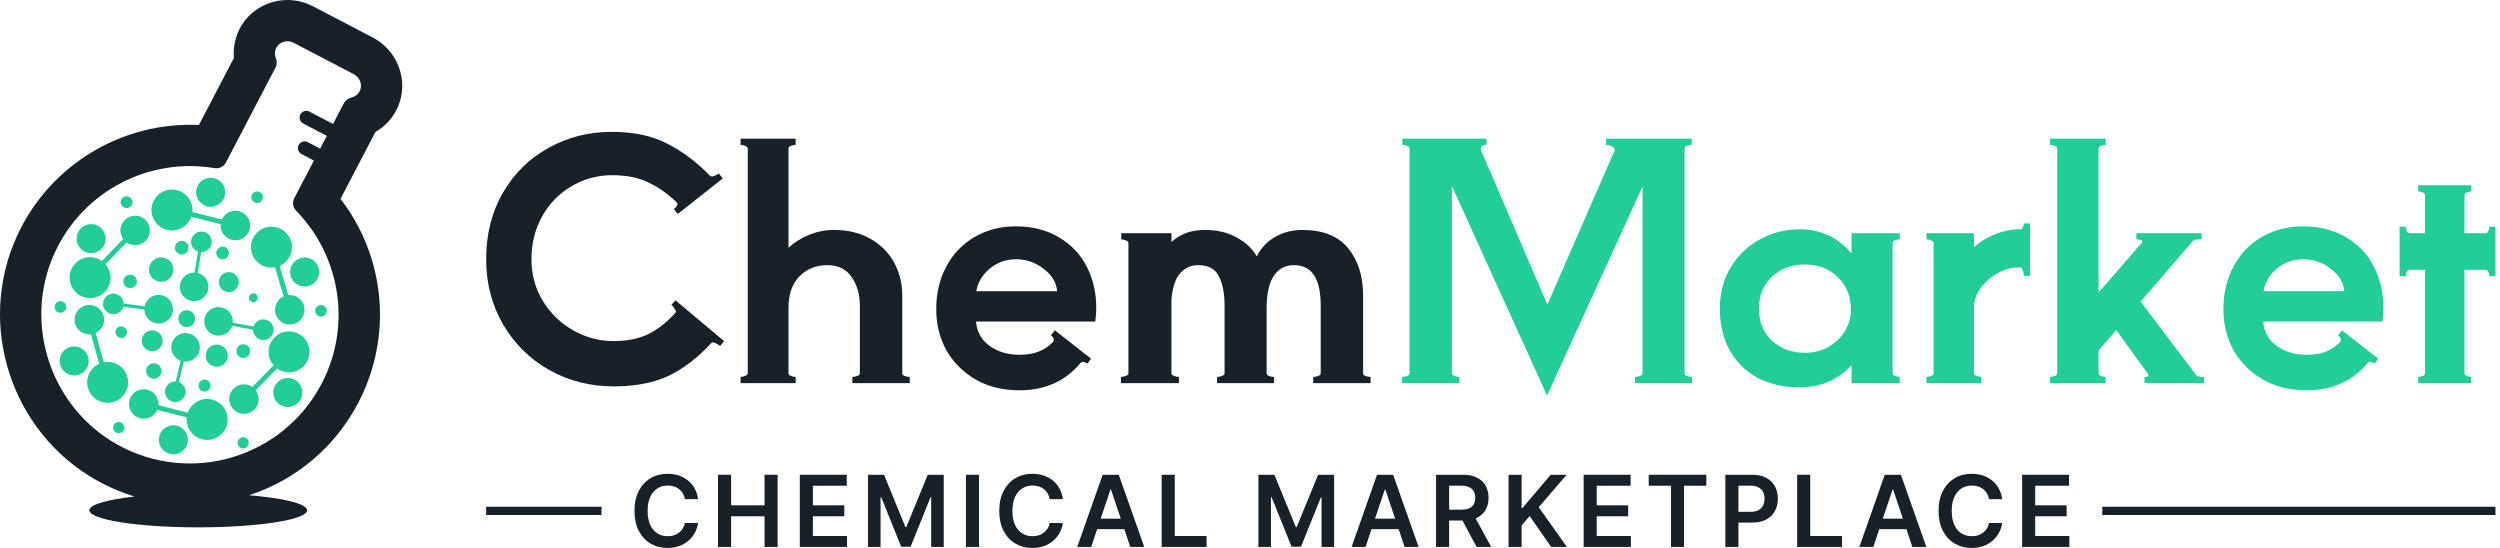 <svg width="219" height="48" viewBox="0 0 219 48" fill="none" xmlns="http://www.w3.org/2000/svg">
<path d="M19.582 17.434C19.257 18.058 18.487 18.299 17.863 17.973C17.24 17.648 16.998 16.878 17.324 16.254C17.65 15.631 18.419 15.389 19.043 15.715C19.667 16.041 19.908 16.81 19.582 17.434Z" fill="#22CD9A"/>
<path d="M16.668 19.205L16.668 19.205C16.589 19.363 16.487 19.506 16.369 19.631C16.257 19.75 16.127 19.855 15.983 19.941L15.983 19.94C15.726 20.093 15.431 20.183 15.123 20.193C14.881 20.201 14.644 20.16 14.425 20.076C14.214 19.996 14.025 19.879 13.865 19.735C13.649 19.541 13.477 19.293 13.374 19.004C13.316 18.844 13.281 18.675 13.271 18.502C13.257 18.252 13.295 18.006 13.379 17.778C13.554 17.302 13.916 16.937 14.358 16.748C14.6 16.644 14.867 16.593 15.139 16.604C15.297 16.611 15.451 16.639 15.599 16.685C15.897 16.777 16.155 16.942 16.358 17.154C16.51 17.311 16.634 17.498 16.722 17.71C16.806 17.912 16.854 18.131 16.859 18.357C16.861 18.43 16.858 18.502 16.851 18.573L19.439 19.228C19.455 19.193 19.473 19.158 19.492 19.124C19.508 19.094 19.526 19.065 19.545 19.037L19.543 19.038L19.54 19.039C19.834 18.594 20.388 18.361 20.935 18.499C21.188 18.563 21.404 18.697 21.569 18.876C21.938 19.275 22.028 19.882 21.748 20.383C21.471 20.88 20.914 21.123 20.384 21.024L20.386 21.023C20.358 21.017 20.331 21.011 20.303 21.004C20.041 20.939 19.819 20.797 19.653 20.61L19.653 20.611C19.611 20.564 19.573 20.514 19.539 20.462C19.421 20.282 19.347 20.072 19.33 19.852L19.332 19.854C19.326 19.783 19.326 19.712 19.333 19.641L16.759 18.99C16.733 19.064 16.703 19.135 16.668 19.205Z" fill="#22CD9A"/>
<path d="M17.158 20.426C16.948 20.558 16.794 20.775 16.75 21.038C16.684 21.427 16.878 21.799 17.204 21.978L17.203 21.976L17.202 21.975C17.201 21.974 17.201 21.973 17.2 21.972L17.2 21.97C17.247 21.997 17.296 22.019 17.346 22.037L17.039 23.876C16.989 23.875 16.94 23.877 16.89 23.881L16.891 23.88C16.784 23.89 16.681 23.914 16.582 23.95C16.561 23.957 16.54 23.966 16.519 23.974C16.334 24.053 16.169 24.176 16.041 24.331L16.041 24.33C15.687 24.757 15.649 25.385 15.987 25.858C16.344 26.356 16.999 26.515 17.535 26.265C17.898 26.096 18.174 25.757 18.244 25.333C18.342 24.743 18.011 24.182 17.48 23.967L17.48 23.969C17.428 23.948 17.375 23.93 17.321 23.916L17.625 22.087C17.678 22.088 17.731 22.084 17.783 22.076C17.782 22.077 17.782 22.078 17.781 22.079C17.883 22.063 17.981 22.029 18.07 21.98C18.084 21.973 18.097 21.965 18.11 21.957L18.11 21.957C18.279 21.854 18.413 21.695 18.484 21.502C18.485 21.504 18.485 21.506 18.486 21.508C18.621 21.156 18.524 20.744 18.218 20.49C17.908 20.235 17.479 20.22 17.158 20.426Z" fill="#22CD9A"/>
<path d="M15.826 33.544C15.826 33.545 15.827 33.547 15.828 33.548C15.778 33.518 15.725 33.492 15.672 33.472L16.101 31.671C16.152 31.678 16.204 31.681 16.256 31.681C16.388 31.681 16.516 31.66 16.637 31.622C16.739 31.589 16.838 31.543 16.93 31.484L16.929 31.484C17.133 31.355 17.299 31.166 17.401 30.937C17.446 30.836 17.477 30.73 17.493 30.623C17.525 30.421 17.507 30.221 17.446 30.037C17.394 29.879 17.311 29.73 17.195 29.599C17.096 29.486 16.975 29.39 16.838 29.319C16.701 29.247 16.554 29.202 16.404 29.184C16.227 29.163 16.053 29.18 15.89 29.23C15.718 29.282 15.555 29.373 15.414 29.5C15.312 29.593 15.224 29.703 15.156 29.827C15.077 29.971 15.029 30.128 15.011 30.287C14.991 30.458 15.008 30.627 15.055 30.785C15.109 30.967 15.205 31.14 15.343 31.286C15.423 31.372 15.516 31.447 15.62 31.508C15.685 31.547 15.754 31.579 15.824 31.605L15.393 33.417C15.345 33.415 15.298 33.417 15.251 33.422L15.252 33.422L15.253 33.42C15.155 33.432 15.06 33.46 14.972 33.502C14.955 33.51 14.938 33.519 14.921 33.528L14.922 33.528C14.749 33.624 14.608 33.776 14.529 33.966L14.528 33.964L14.528 33.962C14.381 34.304 14.457 34.716 14.748 34.982C15.059 35.268 15.517 35.293 15.855 35.07C16.044 34.945 16.187 34.75 16.24 34.511C16.326 34.123 16.148 33.739 15.826 33.544Z" fill="#22CD9A"/>
<path d="M22.274 28.446C22.276 28.445 22.279 28.444 22.282 28.443C22.253 28.493 22.23 28.546 22.212 28.6L20.39 28.263C20.395 28.208 20.396 28.152 20.393 28.097L20.394 28.097C20.388 27.953 20.357 27.814 20.305 27.685C20.269 27.596 20.224 27.512 20.168 27.432L20.168 27.433C20.054 27.27 19.901 27.134 19.72 27.04C19.212 26.775 18.57 26.887 18.185 27.344C17.906 27.673 17.828 28.105 17.936 28.491C17.986 28.667 18.074 28.834 18.2 28.977C18.381 29.184 18.63 29.333 18.921 29.385C19.493 29.488 20.044 29.184 20.278 28.681L20.278 28.681C20.299 28.636 20.317 28.589 20.333 28.542L22.167 28.881C22.167 28.929 22.171 28.978 22.178 29.026L22.175 29.023C22.191 29.12 22.223 29.212 22.267 29.297C22.277 29.316 22.287 29.334 22.298 29.353L22.298 29.352C22.403 29.52 22.562 29.654 22.756 29.725C22.755 29.726 22.753 29.726 22.752 29.726L22.749 29.727C23.098 29.858 23.506 29.764 23.759 29.463C24.017 29.155 24.035 28.725 23.832 28.402C23.701 28.192 23.485 28.037 23.222 27.99C22.831 27.921 22.454 28.115 22.274 28.446Z" fill="#22CD9A"/>
<path d="M10.214 25.763C10.211 25.764 10.208 25.765 10.205 25.766C10.402 25.828 10.568 25.956 10.679 26.12L10.679 26.119C10.693 26.139 10.705 26.16 10.717 26.181C10.764 26.262 10.797 26.352 10.817 26.446C10.816 26.445 10.814 26.443 10.813 26.442C10.823 26.492 10.828 26.543 10.83 26.593L12.674 26.828C12.686 26.772 12.702 26.717 12.722 26.662L12.719 26.663L12.718 26.664L12.716 26.665C12.908 26.124 13.454 25.769 14.047 25.841C14.429 25.888 14.75 26.102 14.946 26.401C15.228 26.83 15.227 27.408 14.901 27.842C14.552 28.307 13.941 28.46 13.427 28.251C13.429 28.25 13.431 28.249 13.432 28.249C13.241 28.173 13.075 28.052 12.945 27.9L12.945 27.902C12.887 27.833 12.837 27.76 12.795 27.682C12.724 27.552 12.676 27.408 12.655 27.256C12.656 27.257 12.657 27.258 12.658 27.259C12.651 27.21 12.648 27.16 12.647 27.111L10.793 26.875C10.777 26.929 10.756 26.982 10.729 27.033C10.731 27.032 10.733 27.031 10.735 27.03L10.736 27.03L10.737 27.029L10.737 27.029L10.738 27.029L10.739 27.028L10.741 27.027C10.576 27.36 10.213 27.57 9.822 27.521C9.536 27.486 9.298 27.32 9.16 27.091C8.972 26.784 8.979 26.38 9.209 26.075C9.449 25.758 9.857 25.644 10.214 25.763Z" fill="#22CD9A"/>
<path d="M20.254 35.61C20.178 35.481 20.127 35.342 20.1 35.199C20.062 35.002 20.072 34.804 20.122 34.62C20.165 34.461 20.239 34.308 20.344 34.17C20.426 34.064 20.525 33.969 20.638 33.892C20.88 33.726 21.165 33.651 21.447 33.668L21.447 33.667C21.523 33.672 21.598 33.683 21.671 33.701C21.758 33.722 21.844 33.752 21.927 33.791L21.926 33.791C21.986 33.82 22.044 33.854 22.099 33.891L23.961 31.999C23.877 31.902 23.803 31.796 23.741 31.681C23.655 31.523 23.595 31.356 23.56 31.184C23.503 30.91 23.513 30.635 23.579 30.378C23.64 30.14 23.75 29.912 23.91 29.71C24.044 29.541 24.208 29.395 24.398 29.282C24.584 29.171 24.785 29.096 24.992 29.058C25.253 29.01 25.515 29.021 25.76 29.083C25.997 29.143 26.225 29.253 26.427 29.411C26.598 29.546 26.747 29.712 26.861 29.905C26.972 30.091 27.047 30.294 27.084 30.502C27.131 30.755 27.121 31.007 27.064 31.245C27.001 31.504 26.881 31.752 26.701 31.969C26.59 32.102 26.46 32.221 26.312 32.319C26.043 32.499 25.734 32.598 25.422 32.616L25.422 32.616C25.241 32.627 25.063 32.609 24.893 32.568C24.737 32.53 24.585 32.471 24.442 32.391L24.443 32.391C24.386 32.359 24.33 32.324 24.277 32.286L22.407 34.187C22.451 34.247 22.491 34.311 22.525 34.38C22.662 34.655 22.696 34.968 22.625 35.263C22.58 35.449 22.492 35.628 22.362 35.784C22.281 35.882 22.184 35.969 22.075 36.04C21.775 36.236 21.411 36.295 21.072 36.215C20.89 36.172 20.716 36.09 20.562 35.967C20.44 35.869 20.335 35.749 20.254 35.61Z" fill="#22CD9A"/>
<path d="M13.146 34.223L13.144 34.223C13.41 34.349 13.618 34.559 13.745 34.812C13.752 34.825 13.758 34.839 13.765 34.853C13.827 34.989 13.867 35.137 13.879 35.29L13.877 35.289C13.882 35.357 13.882 35.426 13.877 35.495L16.452 36.147C16.48 36.065 16.515 35.985 16.556 35.907C16.778 35.485 17.157 35.175 17.598 35.034C17.864 34.949 18.152 34.925 18.442 34.974C18.633 35.005 18.819 35.068 18.994 35.162C19.191 35.268 19.364 35.408 19.506 35.573C19.689 35.787 19.815 36.033 19.882 36.292C19.937 36.502 19.954 36.723 19.928 36.947C19.898 37.215 19.808 37.477 19.657 37.712C19.41 38.097 19.026 38.371 18.59 38.483C18.366 38.541 18.13 38.556 17.891 38.521C17.691 38.493 17.494 38.431 17.311 38.334C17.036 38.191 16.809 37.98 16.644 37.73L16.644 37.73C16.552 37.59 16.481 37.439 16.432 37.283C16.38 37.119 16.352 36.946 16.349 36.769L16.35 36.769C16.349 36.7 16.352 36.632 16.359 36.563L13.772 35.909C13.743 35.976 13.707 36.042 13.665 36.105L13.666 36.104L13.668 36.103C13.374 36.548 12.821 36.782 12.274 36.644C11.968 36.566 11.716 36.386 11.544 36.15C11.18 35.651 11.217 34.947 11.662 34.489C12.059 34.081 12.66 33.99 13.146 34.223Z" fill="#22CD9A"/>
<path d="M6.582 28.357C6.406 27.737 6.714 27.095 7.281 26.832C7.541 26.711 7.842 26.675 8.142 26.751C8.694 26.89 9.073 27.366 9.115 27.903L9.113 27.902C9.137 28.195 9.059 28.481 8.903 28.717L8.905 28.716C8.844 28.808 8.772 28.891 8.691 28.964C8.649 29.002 8.604 29.038 8.556 29.07L8.557 29.07C8.499 29.109 8.439 29.143 8.376 29.173L9.093 31.728C9.213 31.705 9.336 31.694 9.461 31.696C9.654 31.7 9.842 31.734 10.02 31.796C10.512 31.967 10.922 32.35 11.113 32.867C11.176 33.035 11.214 33.214 11.223 33.397C11.237 33.65 11.196 33.899 11.109 34.128C10.934 34.588 10.574 34.97 10.091 35.161C9.887 35.242 9.667 35.286 9.44 35.287C9.236 35.288 9.037 35.255 8.849 35.19C8.585 35.1 8.354 34.953 8.166 34.767C7.995 34.597 7.857 34.392 7.763 34.157C7.684 33.96 7.64 33.748 7.635 33.531C7.629 33.233 7.697 32.943 7.827 32.685L7.826 32.685C7.912 32.515 8.022 32.363 8.152 32.231C8.258 32.123 8.379 32.028 8.512 31.949L8.511 31.95C8.568 31.916 8.626 31.885 8.686 31.858L7.966 29.289C7.894 29.297 7.82 29.298 7.746 29.294L7.748 29.294C7.215 29.262 6.736 28.9 6.582 28.357Z" fill="#22CD9A"/>
<path d="M11.175 19.077C11.311 18.994 11.46 18.94 11.613 18.913C11.8 18.879 11.986 18.888 12.161 18.933C12.33 18.977 12.492 19.055 12.636 19.167C12.761 19.265 12.869 19.387 12.952 19.527C13.032 19.663 13.085 19.809 13.112 19.96C13.144 20.142 13.136 20.324 13.094 20.495C13.05 20.674 12.967 20.846 12.845 20.997C12.767 21.093 12.675 21.179 12.571 21.25C12.329 21.417 12.043 21.491 11.761 21.474L11.762 21.475C11.693 21.471 11.625 21.461 11.559 21.446C11.464 21.425 11.371 21.393 11.282 21.351L11.283 21.351C11.216 21.319 11.152 21.281 11.091 21.238L9.248 23.144C9.321 23.228 9.386 23.319 9.443 23.417C9.548 23.598 9.619 23.794 9.656 23.994C9.702 24.244 9.693 24.494 9.638 24.73C9.577 24.989 9.458 25.237 9.281 25.454C9.158 25.605 9.01 25.736 8.841 25.842C8.644 25.965 8.428 26.046 8.206 26.086C7.946 26.133 7.685 26.12 7.441 26.057C7.213 25.998 6.994 25.894 6.799 25.744C6.607 25.598 6.444 25.412 6.323 25.194C6.231 25.031 6.167 24.856 6.131 24.677C6.021 24.14 6.165 23.601 6.489 23.196C6.611 23.044 6.758 22.911 6.927 22.804C7.189 22.636 7.486 22.544 7.787 22.527L7.787 22.526C7.964 22.516 8.14 22.532 8.308 22.573C8.467 22.61 8.621 22.67 8.767 22.752L8.766 22.752C8.823 22.784 8.879 22.819 8.932 22.857L10.789 20.937C10.749 20.882 10.714 20.824 10.684 20.762C10.633 20.663 10.597 20.557 10.575 20.45C10.532 20.247 10.54 20.044 10.59 19.855C10.634 19.686 10.713 19.525 10.827 19.382C10.922 19.262 11.039 19.158 11.175 19.077Z" fill="#22CD9A"/>
<path d="M24.094 27.239L24.095 27.24C24.072 26.948 24.15 26.662 24.305 26.426L24.304 26.426C24.371 26.325 24.451 26.235 24.541 26.158C24.576 26.127 24.613 26.099 24.652 26.072L24.652 26.073C24.711 26.032 24.774 25.996 24.839 25.966L24.093 23.418C23.975 23.44 23.853 23.449 23.73 23.446C23.274 23.433 22.841 23.246 22.521 22.932C22.346 22.761 22.204 22.553 22.11 22.314C22.032 22.118 21.988 21.906 21.983 21.689C21.978 21.465 22.015 21.245 22.09 21.04C22.177 20.797 22.314 20.583 22.485 20.406C22.658 20.225 22.871 20.079 23.116 19.982C23.313 19.904 23.525 19.86 23.743 19.856C23.964 19.851 24.181 19.888 24.384 19.961C24.627 20.048 24.841 20.183 25.018 20.353C25.209 20.534 25.361 20.759 25.458 21.018C25.522 21.187 25.561 21.366 25.571 21.55C25.589 21.869 25.521 22.181 25.382 22.457L25.382 22.457C25.3 22.622 25.194 22.769 25.07 22.898C24.96 23.011 24.835 23.111 24.697 23.193L24.697 23.193C24.634 23.23 24.569 23.264 24.502 23.294L25.25 25.853C25.32 25.846 25.391 25.844 25.462 25.849L25.461 25.848C25.994 25.88 26.473 26.243 26.626 26.785C26.804 27.412 26.488 28.061 25.91 28.318C25.654 28.433 25.359 28.465 25.066 28.391C24.514 28.252 24.136 27.777 24.094 27.239Z" fill="#22CD9A"/>
<path d="M26.095 24.959C26.719 25.284 27.488 25.043 27.814 24.419C28.14 23.796 27.898 23.026 27.275 22.701C26.651 22.375 25.881 22.616 25.556 23.24C25.23 23.863 25.471 24.633 26.095 24.959Z" fill="#22CD9A"/>
<path d="M26.341 34.972C26.015 35.596 25.246 35.837 24.622 35.512C23.998 35.186 23.757 34.416 24.083 33.793C24.408 33.169 25.178 32.928 25.802 33.254C26.425 33.579 26.666 34.349 26.341 34.972Z" fill="#22CD9A"/>
<path d="M14.599 39.654C15.223 39.979 15.992 39.738 16.318 39.114C16.644 38.491 16.402 37.721 15.779 37.395C15.155 37.07 14.386 37.311 14.06 37.935C13.734 38.558 13.976 39.328 14.599 39.654Z" fill="#22CD9A"/>
<path d="M7.628 32.206C7.302 32.83 6.533 33.071 5.909 32.745C5.286 32.42 5.044 31.65 5.37 31.027C5.696 30.403 6.465 30.162 7.089 30.487C7.712 30.813 7.954 31.583 7.628 32.206Z" fill="#22CD9A"/>
<path d="M7.394 22.031C8.017 22.357 8.787 22.115 9.113 21.491C9.438 20.868 9.197 20.098 8.573 19.773C7.95 19.447 7.18 19.688 6.855 20.312C6.529 20.936 6.77 21.705 7.394 22.031Z" fill="#22CD9A"/>
<path d="M19.638 25.49C20.066 25.714 20.595 25.548 20.819 25.119C21.043 24.691 20.877 24.162 20.449 23.938C20.02 23.714 19.491 23.88 19.267 24.308C19.043 24.737 19.209 25.266 19.638 25.49Z" fill="#22CD9A"/>
<path d="M19.277 32.085C19.79 31.924 20.074 31.378 19.914 30.866C19.753 30.354 19.207 30.069 18.695 30.23C18.183 30.39 17.898 30.936 18.059 31.448C18.22 31.96 18.765 32.245 19.277 32.085Z" fill="#22CD9A"/>
<path d="M12.91 30.66C13.358 30.895 13.911 30.721 14.145 30.273C14.379 29.825 14.206 29.272 13.758 29.038C13.31 28.803 12.757 28.977 12.523 29.425C12.288 29.873 12.462 30.426 12.91 30.66Z" fill="#22CD9A"/>
<path d="M15.065 24.113C14.791 24.637 14.144 24.84 13.62 24.566C13.096 24.292 12.893 23.646 13.167 23.122C13.441 22.597 14.088 22.394 14.612 22.668C15.136 22.942 15.339 23.589 15.065 24.113Z" fill="#22CD9A"/>
<path d="M22.013 26.429C22.203 26.529 22.439 26.455 22.538 26.265C22.638 26.074 22.564 25.839 22.373 25.739C22.183 25.64 21.948 25.714 21.848 25.904C21.749 26.095 21.823 26.33 22.013 26.429Z" fill="#22CD9A"/>
<path d="M19.989 22.416C19.847 22.687 19.512 22.792 19.241 22.651C18.969 22.509 18.864 22.174 19.006 21.902C19.148 21.631 19.483 21.526 19.754 21.668C20.026 21.809 20.131 22.144 19.989 22.416Z" fill="#22CD9A"/>
<path d="M15.643 22.224C15.936 22.377 16.297 22.264 16.45 21.971C16.602 21.678 16.489 21.317 16.197 21.165C15.904 21.012 15.543 21.125 15.39 21.418C15.237 21.71 15.351 22.071 15.643 22.224Z" fill="#22CD9A"/>
<path d="M11.925 24.925C11.773 25.216 11.415 25.328 11.125 25.177C10.834 25.025 10.722 24.667 10.873 24.376C11.025 24.086 11.383 23.974 11.674 24.125C11.964 24.277 12.076 24.635 11.925 24.925Z" fill="#22CD9A"/>
<path d="M13.862 31.945C14.167 32.16 14.24 32.582 14.024 32.887C13.809 33.192 13.387 33.265 13.082 33.049C12.777 32.834 12.704 32.412 12.92 32.107C13.135 31.802 13.557 31.729 13.862 31.945Z" fill="#22CD9A"/>
<path d="M11.069 29.331C10.94 29.579 10.634 29.675 10.385 29.545C10.137 29.416 10.041 29.109 10.171 28.861C10.3 28.613 10.607 28.517 10.855 28.647C11.103 28.776 11.199 29.082 11.069 29.331Z" fill="#22CD9A"/>
<path d="M17.673 34.243C17.931 34.378 18.249 34.278 18.384 34.02C18.519 33.762 18.419 33.444 18.161 33.309C17.903 33.174 17.584 33.274 17.45 33.532C17.315 33.79 17.415 34.109 17.673 34.243Z" fill="#22CD9A"/>
<path d="M21.845 31.035C21.691 31.33 21.327 31.444 21.032 31.29C20.737 31.136 20.623 30.772 20.777 30.477C20.931 30.182 21.295 30.068 21.59 30.222C21.885 30.376 22 30.74 21.845 31.035Z" fill="#22CD9A"/>
<path d="M16.019 28.565C16.38 28.753 16.825 28.613 17.014 28.253C17.202 27.892 17.062 27.446 16.702 27.258C16.341 27.069 15.895 27.209 15.707 27.57C15.518 27.931 15.658 28.376 16.019 28.565Z" fill="#22CD9A"/>
<path d="M21.743 39.024C21.617 39.265 21.32 39.358 21.079 39.232C20.839 39.107 20.745 38.81 20.871 38.569C20.997 38.328 21.294 38.235 21.535 38.361C21.775 38.487 21.868 38.784 21.743 39.024Z" fill="#22CD9A"/>
<path d="M27.878 27.676C28.126 27.806 28.433 27.71 28.562 27.462C28.692 27.213 28.596 26.907 28.348 26.778C28.099 26.648 27.793 26.744 27.663 26.992C27.534 27.24 27.63 27.547 27.878 27.676Z" fill="#22CD9A"/>
<path d="M22.97 17.511C22.841 17.758 22.536 17.854 22.289 17.724C22.042 17.595 21.946 17.29 22.075 17.043C22.204 16.796 22.509 16.7 22.756 16.829C23.004 16.958 23.099 17.263 22.97 17.511Z" fill="#22CD9A"/>
<path d="M10.847 18.171C11.102 18.303 11.416 18.205 11.548 17.951C11.681 17.696 11.583 17.382 11.328 17.25C11.074 17.117 10.76 17.215 10.627 17.47C10.495 17.724 10.593 18.038 10.847 18.171Z" fill="#22CD9A"/>
<path d="M5.75 27.124C5.619 27.374 5.31 27.471 5.06 27.34C4.81 27.21 4.713 26.901 4.844 26.651C4.974 26.401 5.283 26.304 5.533 26.434C5.784 26.565 5.88 26.874 5.75 27.124Z" fill="#22CD9A"/>
<path d="M10.164 37.895C10.406 38.021 10.705 37.928 10.831 37.685C10.958 37.444 10.864 37.145 10.622 37.018C10.38 36.892 10.081 36.986 9.955 37.228C9.828 37.47 9.922 37.769 10.164 37.895Z" fill="#22CD9A"/>
<path d="M32.669 3.295L27.399 0.543C25.206 -0.603 22.476 0.121 21.183 2.191C20.64 3.06 20.403 4.082 20.488 5.085L17.425 10.949C10.741 10.633 4.389 14.405 1.522 20.6C-2.108 28.443 0.964 37.887 8.513 42.102C8.65 42.178 8.79 42.253 8.928 42.325C8.929 42.326 8.929 42.326 8.929 42.326C9.852 42.807 10.806 43.195 11.779 43.494C9.388 43.765 7.831 44.206 7.831 44.703C7.831 45.527 12.1 46.196 17.367 46.196C22.633 46.196 26.903 45.527 26.903 44.703C26.903 44.131 24.843 43.634 21.821 43.383C25.968 42.024 29.36 39.155 31.385 35.279C34.424 29.46 33.758 22.517 29.827 17.423L32.888 11.562C33.761 11.059 34.464 10.281 34.867 9.339C35.827 7.095 34.862 4.441 32.669 3.295ZM31.541 7.916C31.4 8.246 31.12 8.463 30.804 8.54C30.517 8.61 30.262 8.775 30.126 9.037L29.174 10.857L27.104 9.776C26.816 9.626 26.461 9.737 26.311 10.025C26.16 10.312 26.272 10.668 26.56 10.818L28.63 11.9L28.044 13.021L26.957 12.454C26.669 12.303 26.314 12.415 26.164 12.702C26.013 12.99 26.125 13.345 26.413 13.495L27.5 14.064L25.779 17.359C25.589 17.722 25.651 18.165 25.938 18.457C29.781 22.379 30.858 28.473 28.178 33.604C24.791 40.089 16.708 42.532 10.277 38.942C4.384 35.653 1.971 28.244 4.805 22.119C7.355 16.609 13.187 13.781 18.8 14.729C19.203 14.797 19.603 14.595 19.793 14.232L24.14 5.91C24.276 5.648 24.266 5.345 24.159 5.07C24.042 4.766 24.061 4.412 24.251 4.108C24.557 3.619 25.213 3.482 25.724 3.749L30.994 6.502C31.505 6.769 31.768 7.385 31.541 7.916Z" fill="#182028"/>
<path d="M53.75 33.847C51.713 33.847 49.838 33.371 48.125 32.42C46.412 31.449 45.061 30.116 44.071 28.422C43.081 26.709 42.587 24.806 42.587 22.712C42.587 20.504 43.081 18.553 44.071 16.859C45.061 15.165 46.393 13.861 48.068 12.948C49.743 12.015 51.58 11.549 53.579 11.549C55.501 11.549 57.119 11.892 58.432 12.577C59.765 13.243 61.021 14.185 62.201 15.403C62.239 15.441 62.296 15.46 62.372 15.46C62.486 15.46 62.686 15.375 62.972 15.203L63.315 15.632L59.374 18.744L59.032 18.316C59.146 18.239 59.232 18.144 59.289 18.03C59.365 17.897 59.365 17.802 59.289 17.744C58.489 16.964 57.652 16.374 56.776 15.974C55.92 15.556 54.873 15.346 53.636 15.346C52.341 15.346 51.152 15.67 50.067 16.317C48.982 16.945 48.125 17.821 47.497 18.944C46.869 20.067 46.555 21.323 46.555 22.712C46.555 24.045 46.888 25.263 47.554 26.367C48.221 27.452 49.106 28.308 50.21 28.936C51.314 29.564 52.494 29.879 53.75 29.879C54.93 29.879 55.939 29.679 56.776 29.279C57.614 28.86 58.404 28.242 59.146 27.423L59.203 27.309C59.203 27.214 59.156 27.109 59.06 26.995C58.984 26.862 58.899 26.767 58.803 26.709L59.175 26.31L63.429 29.879L63.086 30.307C62.972 30.212 62.829 30.126 62.658 30.05C62.486 29.974 62.372 29.974 62.315 30.05C61.116 31.344 59.86 32.305 58.547 32.934C57.233 33.543 55.634 33.847 53.75 33.847Z" fill="#182028"/>
<path d="M79.036 32.705C79.036 32.8 79.103 32.877 79.236 32.934C79.388 32.991 79.54 33.019 79.693 33.019V33.562H74.668V33.019C74.82 33.019 74.963 32.991 75.096 32.934C75.248 32.877 75.324 32.8 75.324 32.705V26.767C75.324 25.796 75.087 24.968 74.611 24.283C74.135 23.578 73.421 23.226 72.469 23.226C71.499 23.226 70.69 23.55 70.043 24.197C69.395 24.844 69.072 25.777 69.072 26.995V32.705C69.072 32.8 69.138 32.877 69.272 32.934C69.424 32.991 69.567 33.019 69.7 33.019V33.562H64.875V33.019C65.008 33.019 65.141 32.991 65.275 32.934C65.427 32.877 65.503 32.8 65.503 32.705V13.005C65.503 12.91 65.427 12.834 65.275 12.777C65.141 12.72 65.008 12.691 64.875 12.691V12.148H69.7V12.691C69.567 12.691 69.424 12.72 69.272 12.777C69.138 12.834 69.072 12.91 69.072 13.005V21.713C69.567 21.237 70.166 20.857 70.871 20.571C71.594 20.285 72.317 20.143 73.04 20.143C74.278 20.143 75.343 20.4 76.238 20.914C77.152 21.427 77.846 22.122 78.322 22.998C78.798 23.854 79.036 24.816 79.036 25.881V32.705Z" fill="#182028"/>
<path d="M88.981 19.829C90.447 19.829 91.713 20.152 92.778 20.799C93.844 21.427 94.653 22.284 95.205 23.369C95.757 24.454 96.033 25.653 96.033 26.966C96.033 27.366 96.005 27.766 95.948 28.166H85.498C85.574 29.079 85.974 29.793 86.697 30.307C87.42 30.821 88.286 31.078 89.295 31.078C89.98 31.078 90.552 30.983 91.008 30.792C91.484 30.602 91.903 30.316 92.264 29.936C92.303 29.86 92.322 29.812 92.322 29.793C92.322 29.717 92.293 29.641 92.236 29.564C92.179 29.469 92.122 29.403 92.065 29.365L92.407 28.936L95.576 31.42L95.262 31.849C94.977 31.677 94.777 31.658 94.663 31.791C93.33 33.39 91.541 34.19 89.295 34.19C87.849 34.19 86.573 33.876 85.469 33.248C84.365 32.6 83.509 31.744 82.9 30.678C82.31 29.593 82.015 28.394 82.015 27.081C82.015 25.691 82.31 24.444 82.9 23.34C83.49 22.236 84.308 21.38 85.355 20.771C86.421 20.143 87.63 19.829 88.981 19.829ZM92.607 25.51C92.531 24.73 92.131 24.073 91.408 23.54C90.704 22.988 89.904 22.712 89.01 22.712C88.115 22.712 87.344 22.988 86.697 23.54C86.05 24.073 85.66 24.73 85.526 25.51H92.607Z" fill="#182028"/>
<path d="M119.407 32.705C119.407 32.8 119.474 32.877 119.607 32.934C119.759 32.991 119.911 33.019 120.064 33.019V33.562H115.039V33.019C115.191 33.019 115.334 32.991 115.467 32.934C115.619 32.877 115.695 32.8 115.695 32.705V26.767C115.695 24.406 114.915 23.226 113.354 23.226C112.593 23.226 112.003 23.54 111.584 24.168C111.165 24.797 110.956 25.739 110.956 26.995V32.705C110.956 32.8 111.022 32.877 111.156 32.934C111.308 32.991 111.46 33.019 111.612 33.019V33.562H106.616V33.019C106.768 33.019 106.911 32.991 107.044 32.934C107.197 32.877 107.273 32.8 107.273 32.705V26.767C107.273 25.72 107.111 24.873 106.787 24.226C106.464 23.559 105.864 23.226 104.989 23.226C104.303 23.226 103.751 23.483 103.333 23.997C102.933 24.492 102.695 25.244 102.619 26.253V32.705C102.619 32.8 102.695 32.877 102.847 32.934C103 32.991 103.142 33.019 103.276 33.019V33.562H98.194V33.019C98.327 33.019 98.469 32.991 98.622 32.934C98.774 32.877 98.85 32.8 98.85 32.705V21.285C98.85 21.19 98.774 21.113 98.622 21.056C98.489 20.999 98.355 20.971 98.222 20.971V20.428H102.619V21.199C103.38 20.495 104.351 20.143 105.531 20.143C106.597 20.143 107.511 20.352 108.272 20.771C109.052 21.171 109.662 21.732 110.099 22.455C110.442 21.751 110.965 21.19 111.67 20.771C112.393 20.352 113.202 20.143 114.096 20.143C115.886 20.143 117.218 20.676 118.094 21.742C118.969 22.808 119.407 24.187 119.407 25.881V32.705Z" fill="#182028"/>
<path d="M147.57 32.705C147.57 32.8 147.636 32.877 147.769 32.934C147.922 32.991 148.074 33.019 148.226 33.019V33.562H143.23V33.019C143.382 33.019 143.525 32.991 143.658 32.934C143.81 32.877 143.886 32.8 143.886 32.705V16.345L135.521 34.647L127.184 16.288V32.705C127.184 32.8 127.251 32.877 127.384 32.934C127.536 32.991 127.689 33.019 127.841 33.019V33.562H122.816V33.019C122.968 33.019 123.111 32.991 123.244 32.934C123.396 32.877 123.473 32.8 123.473 32.705V13.005C123.473 12.91 123.396 12.834 123.244 12.777C123.111 12.72 122.978 12.691 122.844 12.691V12.148H130.211V12.691C129.982 12.691 129.83 12.748 129.754 12.862C129.697 12.957 129.697 13.072 129.754 13.205L135.55 26.681L141.431 13.205C141.469 13.091 141.412 12.976 141.26 12.862C141.108 12.748 140.917 12.691 140.689 12.691V12.148H148.198V12.691C148.064 12.691 147.922 12.72 147.769 12.777C147.636 12.834 147.57 12.91 147.57 13.005V32.705Z" fill="#22CD9A"/>
<path d="M166.42 20.971C166.287 20.971 166.144 20.999 165.992 21.056C165.858 21.113 165.792 21.19 165.792 21.285V32.705C165.792 32.8 165.858 32.877 165.992 32.934C166.144 32.991 166.287 33.019 166.42 33.019V33.562H162.194V31.991C160.995 33.286 159.482 33.933 157.655 33.933C156.265 33.933 155.038 33.657 153.972 33.105C152.925 32.534 152.106 31.725 151.516 30.678C150.945 29.631 150.66 28.413 150.66 27.023C150.66 25.672 150.974 24.473 151.602 23.426C152.249 22.36 153.106 21.542 154.172 20.971C155.237 20.381 156.398 20.086 157.655 20.086C159.482 20.086 160.995 20.79 162.194 22.198V20.428H166.42V20.971ZM158.083 30.906C158.863 30.906 159.558 30.735 160.167 30.392C160.795 30.031 161.281 29.564 161.623 28.994C161.966 28.404 162.137 27.775 162.137 27.109C162.137 25.967 161.757 25.025 160.995 24.283C160.253 23.54 159.282 23.169 158.083 23.169C156.922 23.169 155.961 23.531 155.199 24.254C154.457 24.977 154.086 25.901 154.086 27.023C154.086 28.204 154.467 29.146 155.228 29.85C156.008 30.554 156.96 30.906 158.083 30.906Z" fill="#22CD9A"/>
<path d="M177.835 19.572V24.168H177.292C177.292 24.035 177.264 23.883 177.207 23.712C177.15 23.54 177.074 23.445 176.978 23.426H176.779C176.188 23.426 175.589 23.597 174.98 23.94C174.39 24.264 173.895 24.701 173.495 25.253C173.115 25.786 172.924 26.357 172.924 26.966V32.705C172.924 32.8 172.991 32.877 173.124 32.934C173.276 32.991 173.419 33.019 173.552 33.019V33.562H168.756V33.019C168.889 33.019 169.022 32.991 169.155 32.934C169.308 32.877 169.384 32.8 169.384 32.705V21.285C169.384 21.19 169.308 21.113 169.155 21.056C169.022 20.999 168.889 20.971 168.756 20.971V20.428H172.924V21.656C173.438 21.18 174.057 20.799 174.78 20.514C175.503 20.228 176.227 20.086 176.95 20.086H177.007C177.102 20.086 177.169 20.029 177.207 19.914C177.264 19.8 177.292 19.686 177.292 19.572H177.835Z" fill="#22CD9A"/>
<path d="M192.4 32.877C192.476 32.972 192.705 33.019 193.085 33.019V33.562H187.86V33.019C188.089 33.019 188.203 32.972 188.203 32.877C188.203 32.838 188.165 32.762 188.089 32.648L185.376 28.908L183.835 30.707V32.705C183.835 32.8 183.901 32.877 184.035 32.934C184.187 32.991 184.33 33.019 184.463 33.019V33.562H179.581V33.019C179.714 33.019 179.847 32.991 179.98 32.934C180.133 32.877 180.209 32.8 180.209 32.705V13.005C180.209 12.91 180.133 12.834 179.98 12.777C179.847 12.72 179.714 12.691 179.581 12.691V12.148H184.463V12.691C184.33 12.691 184.187 12.72 184.035 12.777C183.901 12.834 183.835 12.91 183.835 13.005V25.625L187.603 21.285L187.661 21.171C187.661 21.037 187.489 20.971 187.147 20.971V20.428H192.857V20.971H192.6C192.352 20.971 192.191 21.009 192.114 21.085L187.518 26.424L192.4 32.877Z" fill="#22CD9A"/>
<path d="M201.735 19.829C203.201 19.829 204.467 20.152 205.533 20.799C206.598 21.427 207.407 22.284 207.959 23.369C208.511 24.454 208.787 25.653 208.787 26.966C208.787 27.366 208.759 27.766 208.702 28.166H198.252C198.328 29.079 198.728 29.793 199.451 30.307C200.174 30.821 201.04 31.078 202.049 31.078C202.735 31.078 203.306 30.983 203.762 30.792C204.238 30.602 204.657 30.316 205.019 29.936C205.057 29.86 205.076 29.812 205.076 29.793C205.076 29.717 205.047 29.641 204.99 29.564C204.933 29.469 204.876 29.403 204.819 29.365L205.161 28.936L208.331 31.42L208.016 31.849C207.731 31.677 207.531 31.658 207.417 31.791C206.085 33.39 204.295 34.19 202.049 34.19C200.603 34.19 199.327 33.876 198.223 33.248C197.119 32.6 196.263 31.744 195.654 30.678C195.064 29.593 194.769 28.394 194.769 27.081C194.769 25.691 195.064 24.444 195.654 23.34C196.244 22.236 197.062 21.38 198.109 20.771C199.175 20.143 200.384 19.829 201.735 19.829ZM205.361 25.51C205.285 24.73 204.885 24.073 204.162 23.54C203.458 22.988 202.658 22.712 201.764 22.712C200.869 22.712 200.098 22.988 199.451 23.54C198.804 24.073 198.414 24.73 198.281 25.51H205.361Z" fill="#22CD9A"/>
<path d="M218.599 19.857V24.197H218.057C218.057 24.064 218.028 23.94 217.971 23.826C217.914 23.693 217.838 23.626 217.743 23.626H215.887V32.705C215.887 32.8 215.954 32.877 216.087 32.934C216.22 32.991 216.353 33.019 216.487 33.019V33.562H211.833V33.019C211.966 33.019 212.099 32.991 212.232 32.934C212.366 32.877 212.432 32.8 212.432 32.705V23.626H211.062C210.967 23.626 210.891 23.693 210.833 23.826C210.776 23.94 210.748 24.064 210.748 24.197H210.205V19.857H210.748C210.748 19.99 210.776 20.124 210.833 20.257C210.891 20.371 210.967 20.428 211.062 20.428H212.432V17.088C212.432 16.993 212.366 16.916 212.232 16.859C212.099 16.802 211.966 16.774 211.833 16.774V16.231H216.487V16.774C216.353 16.774 216.22 16.802 216.087 16.859C215.954 16.916 215.887 16.993 215.887 17.088V20.428H217.743C217.838 20.428 217.914 20.371 217.971 20.257C218.028 20.124 218.057 19.99 218.057 19.857H218.599Z" fill="#22CD9A"/>
<path d="M42.587 44.391H52.692V45.113H42.587V44.391Z" fill="#182028"/>
<path d="M184.161 44.391H218.599V45.113H184.161V44.391Z" fill="#182028"/>
<path d="M59.997 43.724H61.152C61.105 43.372 61.004 43.059 60.849 42.785C60.697 42.509 60.503 42.277 60.266 42.087C60.029 41.896 59.76 41.751 59.457 41.652C59.154 41.553 58.827 41.504 58.475 41.504C57.923 41.504 57.429 41.632 56.993 41.89C56.557 42.147 56.212 42.519 55.959 43.004C55.706 43.488 55.579 44.071 55.579 44.752C55.579 45.431 55.705 46.014 55.956 46.499C56.207 46.985 56.55 47.357 56.987 47.614C57.423 47.871 57.919 48 58.475 48C58.852 48 59.194 47.944 59.503 47.833C59.812 47.72 60.082 47.564 60.312 47.364C60.543 47.162 60.729 46.93 60.871 46.666C61.015 46.403 61.109 46.121 61.152 45.82L59.997 45.814C59.962 45.999 59.898 46.164 59.806 46.308C59.715 46.452 59.603 46.574 59.469 46.672C59.337 46.771 59.188 46.846 59.022 46.898C58.857 46.947 58.68 46.972 58.49 46.972C58.149 46.972 57.845 46.889 57.58 46.722C57.316 46.553 57.108 46.304 56.956 45.975C56.806 45.643 56.731 45.236 56.731 44.752C56.731 44.276 56.806 43.874 56.956 43.545C57.106 43.213 57.314 42.962 57.58 42.791C57.845 42.618 58.15 42.532 58.494 42.532C58.687 42.532 58.867 42.559 59.034 42.612C59.203 42.664 59.353 42.741 59.485 42.844C59.617 42.947 59.727 43.072 59.815 43.22C59.904 43.367 59.964 43.534 59.997 43.724Z" fill="#182028"/>
<path d="M62.897 41.59V47.913H64.042V45.227H66.972V47.913H68.121V41.59H66.972V44.267H64.042V41.59H62.897Z" fill="#182028"/>
<path d="M70.062 47.913V41.59H74.175V42.55H71.208V44.267H73.962V45.227H71.208V46.953H74.2V47.913H70.062Z" fill="#182028"/>
<path d="M77.441 41.59H76.039V47.913H77.138V43.56H77.197L78.944 47.895H79.766L81.513 43.569H81.572V47.913H82.671V41.59H81.269L79.392 46.172H79.318L77.441 41.59Z" fill="#182028"/>
<path d="M85.76 41.59V47.913H84.614V41.59H85.76Z" fill="#182028"/>
<path d="M91.953 43.724H93.108C93.061 43.372 92.96 43.059 92.805 42.785C92.653 42.509 92.459 42.277 92.222 42.087C91.985 41.896 91.716 41.751 91.413 41.652C91.11 41.553 90.783 41.504 90.431 41.504C89.879 41.504 89.385 41.632 88.949 41.89C88.513 42.147 88.168 42.519 87.915 43.004C87.662 43.488 87.535 44.071 87.535 44.752C87.535 45.431 87.66 46.014 87.912 46.499C88.163 46.985 88.507 47.357 88.943 47.614C89.379 47.871 89.875 48 90.431 48C90.808 48 91.15 47.944 91.459 47.833C91.768 47.72 92.038 47.564 92.268 47.364C92.499 47.162 92.685 46.93 92.827 46.666C92.971 46.403 93.065 46.121 93.108 45.82L91.953 45.814C91.918 45.999 91.855 46.164 91.762 46.308C91.671 46.452 91.559 46.574 91.425 46.672C91.294 46.771 91.144 46.846 90.978 46.898C90.813 46.947 90.636 46.972 90.447 46.972C90.105 46.972 89.801 46.889 89.536 46.722C89.272 46.553 89.064 46.304 88.912 45.975C88.762 45.643 88.687 45.236 88.687 44.752C88.687 44.276 88.762 43.874 88.912 43.545C89.062 43.213 89.27 42.962 89.536 42.791C89.801 42.618 90.106 42.532 90.45 42.532C90.643 42.532 90.823 42.559 90.99 42.612C91.159 42.664 91.309 42.741 91.441 42.844C91.573 42.947 91.683 43.072 91.771 43.22C91.86 43.367 91.92 43.534 91.953 43.724Z" fill="#182028"/>
<path fill-rule="evenodd" clip-rule="evenodd" d="M95.588 47.913H94.365L96.592 41.59H98.006L100.235 47.913H99.012L98.488 46.354H96.111L95.588 47.913ZM97.323 42.887L98.179 45.434H96.42L97.274 42.887H97.323Z" fill="#182028"/>
<path d="M101.763 41.59V47.913H105.694V46.953H102.909V41.59H101.763Z" fill="#182028"/>
<path d="M110.236 41.59H111.638L113.515 46.172H113.589L115.466 41.59H116.868V47.913H115.769V43.569H115.71L113.963 47.895H113.141L111.394 43.56H111.335V47.913H110.236V41.59Z" fill="#182028"/>
<path fill-rule="evenodd" clip-rule="evenodd" d="M118.4 47.913H119.623L120.146 46.354H122.523L123.047 47.913H124.27L122.041 41.59H120.626L118.4 47.913ZM122.214 45.434L121.358 42.887H121.309L120.454 45.434H122.214Z" fill="#182028"/>
<path fill-rule="evenodd" clip-rule="evenodd" d="M125.798 47.913V41.59H128.169C128.655 41.59 129.063 41.675 129.392 41.843C129.724 42.012 129.974 42.249 130.142 42.553C130.313 42.856 130.399 43.209 130.399 43.613C130.399 44.018 130.312 44.37 130.139 44.669C129.968 44.965 129.716 45.194 129.383 45.357C129.344 45.376 129.304 45.394 129.263 45.41L130.63 47.913H129.352L128.109 45.598H126.944V47.913H125.798ZM126.944 44.647H128C128.284 44.647 128.516 44.608 128.697 44.53C128.879 44.449 129.012 44.333 129.099 44.181C129.187 44.026 129.232 43.837 129.232 43.613C129.232 43.388 129.187 43.197 129.099 43.038C129.01 42.878 128.875 42.756 128.694 42.674C128.513 42.59 128.28 42.547 127.993 42.547H126.944V44.647Z" fill="#182028"/>
<path d="M132.149 41.59V47.913H133.294V46.03L133.995 45.203L135.882 47.913H137.259L134.792 44.428L137.237 41.59H135.838L133.371 44.496H133.294V41.59H132.149Z" fill="#182028"/>
<path d="M138.728 47.913V41.59H142.841V42.55H139.874V44.267H142.628V45.227H139.874V46.953H142.866V47.913H138.728Z" fill="#182028"/>
<path d="M144.427 41.59V42.55H146.382V47.913H147.518V42.55H149.472V41.59H144.427Z" fill="#182028"/>
<path fill-rule="evenodd" clip-rule="evenodd" d="M151.141 47.913V41.59H153.512C153.998 41.59 154.405 41.681 154.734 41.862C155.066 42.043 155.316 42.292 155.485 42.609C155.656 42.924 155.741 43.282 155.741 43.684C155.741 44.089 155.656 44.449 155.485 44.764C155.314 45.079 155.062 45.327 154.728 45.508C154.395 45.687 153.984 45.777 153.496 45.777H152.286V47.913H151.141ZM153.342 44.835H152.286V42.547H153.336C153.622 42.547 153.856 42.596 154.037 42.693C154.22 42.787 154.355 42.92 154.441 43.091C154.53 43.262 154.574 43.459 154.574 43.684C154.574 43.908 154.53 44.107 154.441 44.279C154.355 44.452 154.221 44.588 154.04 44.687C153.859 44.786 153.626 44.835 153.342 44.835Z" fill="#182028"/>
<path d="M157.432 41.59V47.913H161.362V46.953H158.577V41.59H157.432Z" fill="#182028"/>
<path fill-rule="evenodd" clip-rule="evenodd" d="M164.102 47.913H162.879L165.105 41.59H166.519L168.748 47.913H167.526L167.002 46.354H164.624L164.102 47.913ZM165.837 42.887L166.693 45.434H164.933L165.787 42.887H165.837Z" fill="#182028"/>
<path d="M174.237 43.724H175.392C175.345 43.372 175.244 43.059 175.09 42.785C174.937 42.509 174.743 42.277 174.506 42.087C174.269 41.896 174 41.751 173.697 41.652C173.394 41.553 173.067 41.504 172.715 41.504C172.164 41.504 171.67 41.632 171.233 41.89C170.797 42.147 170.452 42.519 170.199 43.004C169.946 43.488 169.819 44.071 169.819 44.752C169.819 45.431 169.945 46.014 170.196 46.499C170.447 46.985 170.791 47.357 171.227 47.614C171.663 47.871 172.159 48 172.715 48C173.092 48 173.435 47.944 173.743 47.833C174.052 47.72 174.322 47.564 174.552 47.364C174.783 47.162 174.969 46.93 175.111 46.666C175.255 46.403 175.349 46.121 175.392 45.82L174.237 45.814C174.202 45.999 174.139 46.164 174.046 46.308C173.955 46.452 173.843 46.574 173.709 46.672C173.578 46.771 173.428 46.846 173.262 46.898C173.097 46.947 172.92 46.972 172.731 46.972C172.389 46.972 172.085 46.889 171.82 46.722C171.556 46.553 171.348 46.304 171.196 45.975C171.046 45.643 170.971 45.236 170.971 44.752C170.971 44.276 171.046 43.874 171.196 43.545C171.346 43.213 171.554 42.962 171.82 42.791C172.085 42.618 172.39 42.532 172.734 42.532C172.927 42.532 173.107 42.559 173.274 42.612C173.443 42.664 173.593 42.741 173.725 42.844C173.857 42.947 173.967 43.072 174.055 43.22C174.144 43.367 174.204 43.534 174.237 43.724Z" fill="#182028"/>
<path d="M177.137 47.913V41.59H181.249V42.55H178.282V44.267H181.036V45.227H178.282V46.953H181.274V47.913H177.137Z" fill="#182028"/>
</svg>

